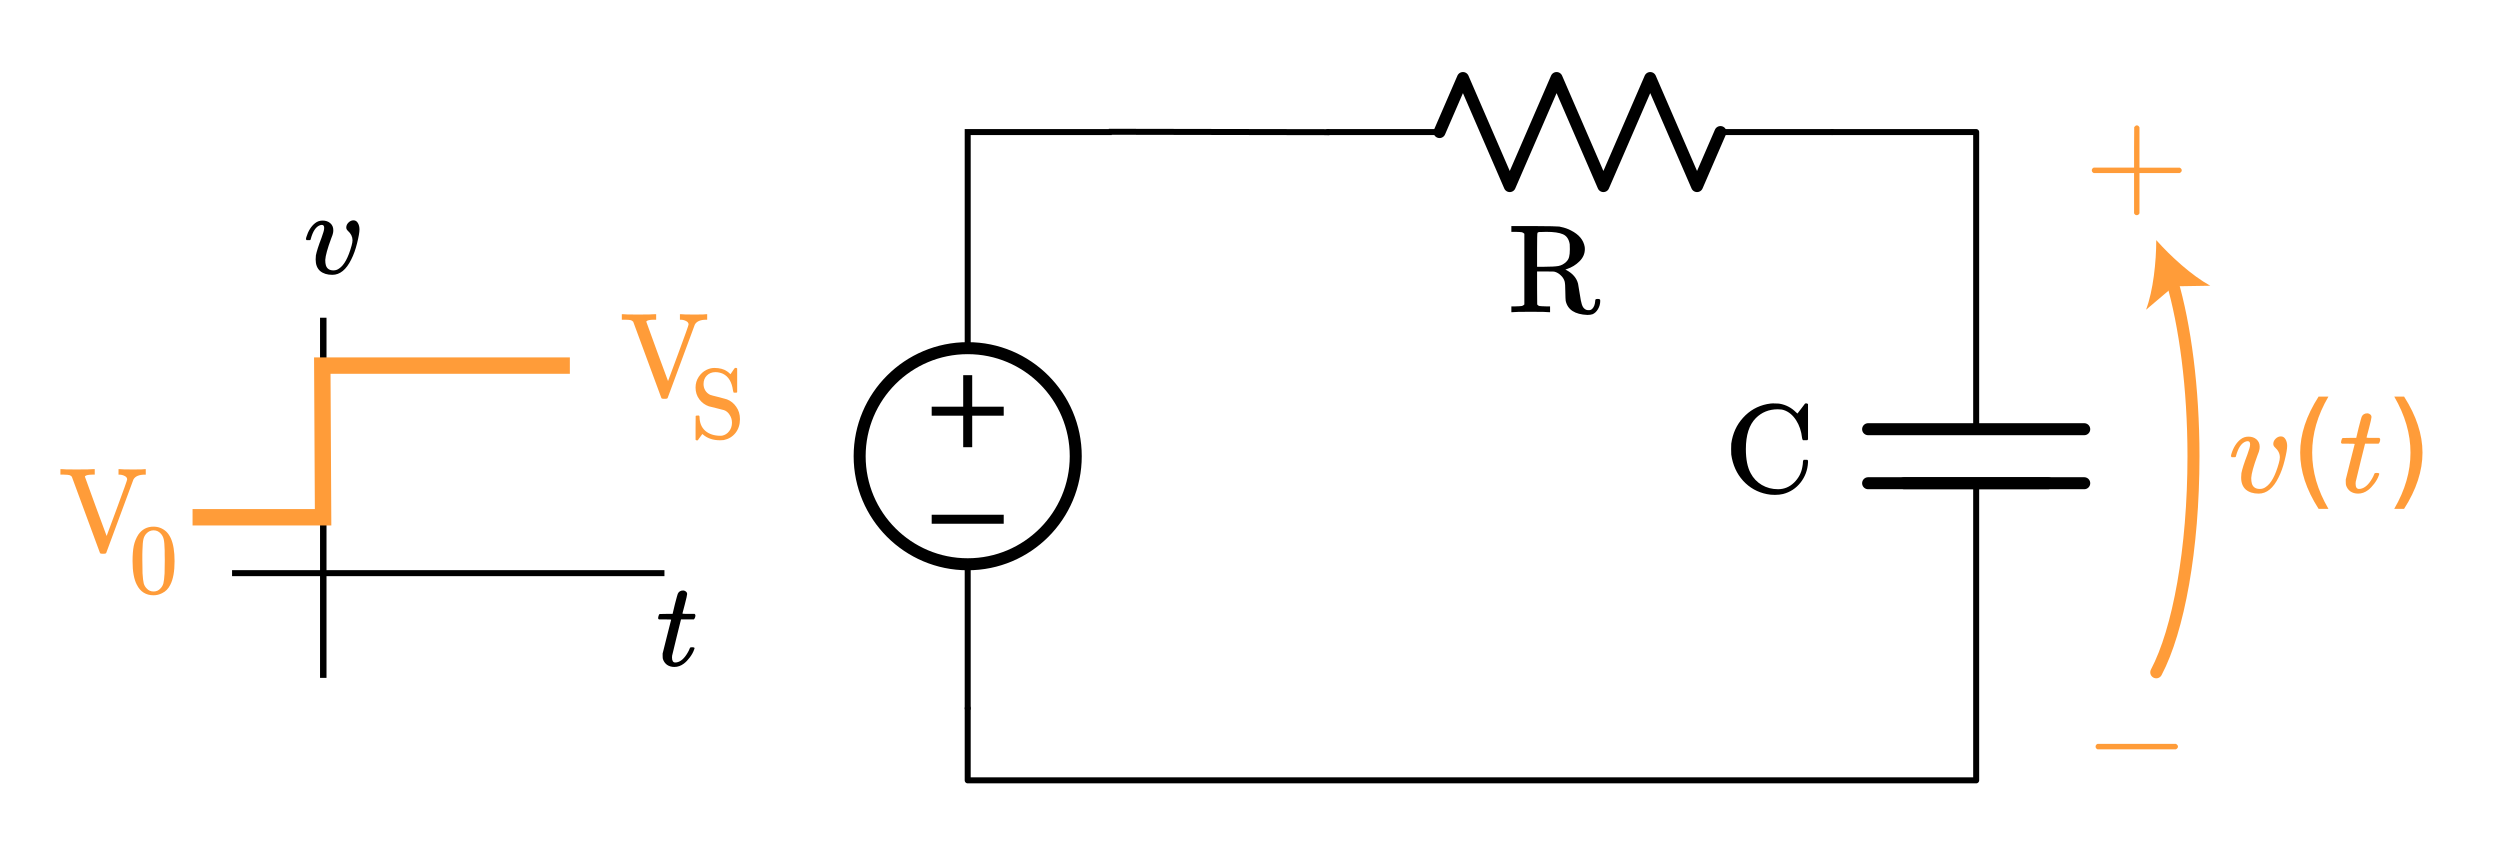 <?xml version="1.0" encoding="UTF-8" standalone="no"?>
<!-- Generator: Adobe Illustrator 19.1.0, SVG Export Plug-In . SVG Version: 6.00 Build 0)  -->

<svg
   xmlns:dc="http://purl.org/dc/elements/1.1/"
   xmlns:cc="http://creativecommons.org/ns#"
   xmlns:rdf="http://www.w3.org/1999/02/22-rdf-syntax-ns#"
   xmlns:svg="http://www.w3.org/2000/svg"
   xmlns="http://www.w3.org/2000/svg"
   xmlns:sodipodi="http://sodipodi.sourceforge.net/DTD/sodipodi-0.dtd"
   xmlns:inkscape="http://www.inkscape.org/namespaces/inkscape"
   version="1.1"
   id="Layer_1"
   x="0px"
   y="0px"
   viewBox="0 0 416.473 140.5"
   xml:space="preserve"
   inkscape:version="0.91 r13725"
   sodipodi:docname="rc_step1.svg"
   width="416.473"
   height="140.5"><defs
     id="defs4921" /><sodipodi:namedview
     pagecolor="#ffffff"
     bordercolor="#666666"
     borderopacity="1"
     objecttolerance="10"
     gridtolerance="10"
     guidetolerance="10"
     inkscape:pageopacity="0"
     inkscape:pageshadow="2"
     inkscape:window-width="1252"
     inkscape:window-height="737"
     id="namedview4919"
     showgrid="false"
     fit-margin-top="10"
     fit-margin-left="10"
     fit-margin-right="10"
     fit-margin-bottom="10"
     inkscape:zoom="1.6231563"
     inkscape:cx="208.23627"
     inkscape:cy="70.25"
     inkscape:window-x="0"
     inkscape:window-y="0"
     inkscape:window-maximized="0"
     inkscape:current-layer="Layer_1" /><style
     type="text/css"
     id="style4823">
	.st0{fill:none;stroke:#000000;stroke-width:0.5;stroke-linecap:round;stroke-miterlimit:10;}
	.st1{fill:none;stroke:#000000;stroke-width:0.5;stroke-miterlimit:10;}
	.st2{fill:none;stroke:#11ACCD;stroke-width:3;stroke-linecap:round;stroke-miterlimit:10;}
	.st3{fill:#11ACCD;}
	.st4{fill:none;stroke:#11ACCD;stroke-width:4;stroke-miterlimit:10;}
	.st5{fill:none;stroke:#000000;stroke-linecap:round;stroke-linejoin:round;stroke-miterlimit:10;}
	.st6{fill:none;stroke:#000000;stroke-width:2;stroke-linecap:round;stroke-linejoin:round;stroke-miterlimit:10;}
	.st7{fill:none;stroke:#000000;stroke-width:2;stroke-miterlimit:10;}
	.st8{fill:none;stroke:#000000;stroke-linecap:round;stroke-miterlimit:10;}
	.st9{fill:none;stroke:#000000;stroke-width:1.5;stroke-miterlimit:10;}
	.st10{fill:none;stroke:#000000;stroke-width:1.5;stroke-linecap:round;stroke-miterlimit:10;}
	.st11{fill:none;stroke:#000000;stroke-width:2;stroke-linecap:round;stroke-miterlimit:10;}
	.st12{fill:none;}
	.st13{stroke:#000000;stroke-linecap:round;stroke-linejoin:round;stroke-miterlimit:10;}
	.st14{fill:none;stroke:#000000;stroke-miterlimit:10;}
	.st15{fill:#FFFFFF;stroke:#000000;stroke-miterlimit:10;}
	.st16{fill:#FF9C39;}
	.st17{fill:none;stroke:#E07D10;stroke-width:2;stroke-linecap:round;stroke-miterlimit:10;}
	.st18{fill:#E07D10;}
	.st19{fill:none;stroke:#FF9C39;stroke-width:2;stroke-linecap:round;stroke-miterlimit:10;}
	.st20{fill:none;stroke:#FF9C39;stroke-width:3;stroke-linecap:round;stroke-miterlimit:10;}
	.st21{fill:none;stroke:#1FAB54;stroke-width:3;stroke-miterlimit:10;}
	.st22{fill:#1FAB54;}
	.st23{font-family:'KaTeX_Main-Regular';}
	.st24{font-size:21px;}
	.st25{font-family:'KaTeX_Main-Italic';}
	.st26{fill:none;stroke:#11ACCD;stroke-width:2;stroke-linecap:round;stroke-miterlimit:10;}
</style><circle
     style="fill:none;stroke:#000000;stroke-width:2;stroke-miterlimit:10"
     id="circle4843"
     r="18"
     cy="76"
     cx="161.209"
     class="st7" /><path
     style="color:#000000;font-style:normal;font-variant:normal;font-weight:normal;font-stretch:normal;font-size:medium;line-height:normal;font-family:sans-serif;text-indent:0;text-align:start;text-decoration:none;text-decoration-line:none;text-decoration-style:solid;text-decoration-color:#000000;letter-spacing:normal;word-spacing:normal;text-transform:none;direction:ltr;block-progression:tb;writing-mode:lr-tb;baseline-shift:baseline;text-anchor:start;white-space:normal;clip-rule:nonzero;display:inline;overflow:visible;visibility:visible;opacity:1;isolation:auto;mix-blend-mode:normal;color-interpolation:sRGB;color-interpolation-filters:linearRGB;solid-color:#000000;solid-opacity:1;fill:#000000;fill-opacity:1;fill-rule:nonzero;stroke:none;stroke-width:1;stroke-linecap:round;stroke-linejoin:miter;stroke-miterlimit:10;stroke-dasharray:none;stroke-dashoffset:0;stroke-opacity:1;color-rendering:auto;image-rendering:auto;shape-rendering:auto;text-rendering:auto;enable-background:accumulate"
     d="m 160.709,21.5 0,36.5 a 0.5,0.5 0 1 0 1,0 l 0,-35.5 11.465,0 12.035,0 0,-1 -12,0 -12.5,0 z"
     id="polyline4845"
     inkscape:connector-curvature="0" /><line
     style="fill:none;stroke:#000000;stroke-linecap:round;stroke-linejoin:round;stroke-miterlimit:10"
     id="line4847"
     y2="118"
     x2="161.209"
     y1="94"
     x1="161.209"
     class="st5" /><line
     style="fill:none;stroke:#000000;stroke-width:1.5;stroke-miterlimit:10"
     id="line4849"
     y2="74.5"
     x2="161.209"
     y1="62.5"
     x1="161.209"
     class="st9" /><line
     style="fill:none;stroke:#000000;stroke-width:1.5;stroke-miterlimit:10"
     id="line4851"
     y2="68.5"
     x2="167.209"
     y1="68.5"
     x1="155.209"
     class="st9" /><line
     style="fill:none;stroke:#000000;stroke-width:1.5;stroke-miterlimit:10"
     id="line4853"
     y2="86.5"
     x2="167.209"
     y1="86.5"
     x1="155.209"
     class="st9" /><g
     id="g4855"
     transform="translate(107.209,-32)"><polyline
       class="st5"
       points="222,112.5 222,150 222,162 54,162 54,150  "
       id="polyline4857"
       style="fill:none;stroke:#000000;stroke-linecap:round;stroke-linejoin:round;stroke-miterlimit:10" /><line
       class="st6"
       x1="234"
       y1="112.5"
       x2="210"
       y2="112.5"
       id="line4859"
       style="fill:none;stroke:#000000;stroke-width:2;stroke-linecap:round;stroke-linejoin:round;stroke-miterlimit:10" /><line
       class="st6"
       x1="240"
       y1="112.5"
       x2="204"
       y2="112.5"
       id="line4861"
       style="fill:none;stroke:#000000;stroke-width:2;stroke-linecap:round;stroke-linejoin:round;stroke-miterlimit:10" /><polyline
       class="st6"
       points="204,103.5 222,103.5 240,103.5  "
       id="polyline4863"
       style="fill:none;stroke:#000000;stroke-width:2;stroke-linecap:round;stroke-linejoin:round;stroke-miterlimit:10" /><polyline
       class="st5"
       points="222,103.5 222,66 222,54 198,54  "
       id="polyline4865"
       style="fill:none;stroke:#000000;stroke-linecap:round;stroke-linejoin:round;stroke-miterlimit:10" /></g><g
     id="g4867"
     transform="translate(107.209,-32)"><line
       class="st5"
       x1="179.4"
       y1="54"
       x2="198"
       y2="54"
       id="line4869"
       style="fill:none;stroke:#000000;stroke-linecap:round;stroke-linejoin:round;stroke-miterlimit:10" /><polyline
       class="st6"
       points="132.6,54 136.5,45 144.3,63 152.1,45 159.9,63 167.7,45 175.5,63 179.4,54  "
       id="polyline4871"
       style="fill:none;stroke:#000000;stroke-width:2;stroke-linecap:round;stroke-linejoin:round;stroke-miterlimit:10" /><line
       class="st5"
       x1="114"
       y1="54"
       x2="132.6"
       y2="54"
       id="line4873"
       style="fill:none;stroke:#000000;stroke-linecap:round;stroke-linejoin:round;stroke-miterlimit:10" /><rect
       x="114"
       y="42"
       class="st12"
       width="84"
       height="24"
       id="rect4875"
       style="fill:none" /></g><g
     style="font-style:normal;font-variant:normal;font-weight:normal;font-stretch:normal;font-size:21px;line-height:125%;font-family:KaTeX_Main;-inkscape-font-specification:'KaTeX_Main, Normal';text-align:start;writing-mode:lr-tb;text-anchor:start"
     id="text4877"><path
       d="m 253.939,38.939 q -0.21,-0.21 -0.42,-0.252 -0.189,-0.042 -1.05,-0.063 l -0.693,0 0,-0.966 3.675,0 q 3.906,0.021 4.305,0.084 0.063,0.021 0.273,0.063 0.945,0.189 1.68,0.588 1.995,1.008 2.289,2.751 0.021,0.105 0.021,0.336 0,1.176 -0.903,2.058 -0.882,0.882 -2.1,1.281 -0.042,0.021 -0.105,0.042 -0.042,0 -0.084,0.021 l -0.042,0.021 q 0.063,0.063 0.231,0.126 1.512,0.84 1.869,2.226 0.021,0.084 0.231,1.386 0.21,1.302 0.231,1.386 0.147,0.756 0.357,1.113 0.231,0.357 0.588,0.483 0.084,0.042 0.357,0.042 l 0.105,0 q 0.273,0 0.504,-0.231 0.42,-0.42 0.483,-1.26 0,-0.231 0.063,-0.294 0.084,-0.084 0.357,-0.084 0.252,0 0.336,0.063 0.084,0.042 0.084,0.252 0,0.756 -0.378,1.386 -0.357,0.609 -0.882,0.84 -0.336,0.126 -0.882,0.126 -3.129,-0.126 -3.612,-2.352 -0.042,-0.231 -0.063,-1.533 0,-1.302 -0.126,-1.743 -0.189,-0.567 -0.63,-0.966 -0.42,-0.42 -0.966,-0.588 l -0.21,-0.042 -1.386,-0.021 -1.386,0 0,2.751 0.021,2.751 q 0.147,0.21 0.357,0.252 0.231,0.042 1.092,0.063 l 0.693,0 0,0.966 -0.231,0 q -0.336,-0.063 -2.982,-0.063 -2.667,0 -3.003,0.063 l -0.231,0 0,-0.966 0.693,0 q 0.861,-0.021 1.05,-0.063 0.21,-0.042 0.42,-0.252 l 0,-11.781 z m 7.56,1.743 q -0.21,-1.26 -1.134,-1.659 -0.903,-0.399 -2.772,-0.399 -0.315,0 -0.714,0.021 -0.399,0 -0.42,0 -0.273,0.021 -0.336,0.168 -0.063,0.084 -0.063,2.856 l 0,2.772 1.218,0 q 1.575,0 2.331,-0.126 0.756,-0.147 1.323,-0.714 0.357,-0.357 0.462,-0.798 0.126,-0.441 0.126,-1.281 0,-0.672 -0.021,-0.84 z"
       style="font-style:normal;font-variant:normal;font-weight:normal;font-stretch:normal;font-size:21px;line-height:125%;font-family:KaTeX_Main;-inkscape-font-specification:'KaTeX_Main, Normal';text-align:start;writing-mode:lr-tb;text-anchor:start"
       id="path4248" /></g><g
     style="font-style:normal;font-variant:normal;font-weight:normal;font-stretch:normal;font-size:21px;line-height:125%;font-family:KaTeX_Main;-inkscape-font-specification:'KaTeX_Main, Normal';text-align:start;writing-mode:lr-tb;text-anchor:start"
     id="text4879"><path
       d="m 301.07,76.603 0.126,0.126 0,0.315 q -0.105,1.89 -1.239,3.339 -1.134,1.449 -2.919,1.911 -0.609,0.147 -1.365,0.147 -0.777,0 -1.323,-0.126 -2.352,-0.462 -3.969,-2.226 -1.596,-1.764 -1.974,-4.368 -0.021,-0.189 -0.021,-0.903 0,-0.693 0.021,-0.903 0.357,-2.562 1.974,-4.326 1.617,-1.785 3.969,-2.268 0.672,-0.126 1.071,-0.126 0.042,0 0.168,0.021 0.126,0 0.189,0 0.504,0 0.714,0.042 1.533,0.273 2.667,1.386 l 0.273,0.252 0.63,-0.819 q 0.567,-0.777 0.651,-0.861 0.021,0 0.084,0 0.063,-0.021 0.126,-0.021 0.147,0 0.273,0.126 l 0,5.88 -0.126,0.126 -0.714,0 q -0.126,-0.126 -0.147,-0.357 -0.189,-1.722 -1.008,-2.982 -0.819,-1.26 -1.995,-1.659 -0.399,-0.147 -1.05,-0.147 -2.184,0 -3.654,1.47 -1.659,1.659 -1.659,5.166 0,2.541 0.798,4.011 0.651,1.239 1.848,1.953 1.218,0.714 2.709,0.714 1.533,0 2.667,-1.092 1.134,-1.113 1.386,-2.604 0.105,-0.525 0.105,-0.924 0,-0.147 0.126,-0.273 l 0.588,0 z"
       style="font-style:normal;font-variant:normal;font-weight:normal;font-stretch:normal;font-size:21px;line-height:125%;font-family:KaTeX_Main;-inkscape-font-specification:'KaTeX_Main, Normal';text-align:start;writing-mode:lr-tb;text-anchor:start"
       id="path4245" /></g><g
     style="font-style:normal;font-variant:normal;font-weight:normal;font-stretch:normal;font-size:22.5px;line-height:125%;font-family:KaTeX_Main;-inkscape-font-specification:'KaTeX_Main, Normal';text-align:start;writing-mode:lr-tb;text-anchor:start;fill:#ff9c39"
     id="text4881"><path
       d="m 349.415,124.826 q -0.315,-0.158 -0.315,-0.45 0,-0.292 0.315,-0.45 l 13.072,0 q 0.338,0.18 0.338,0.45 0,0.27 -0.338,0.45 l -13.072,0 z"
       style="font-style:normal;font-variant:normal;font-weight:normal;font-stretch:normal;font-size:22.5px;line-height:125%;font-family:KaTeX_Main;-inkscape-font-specification:'KaTeX_Main, Normal';text-align:start;writing-mode:lr-tb;text-anchor:start;fill:#ff9c39"
       id="path4242" /></g><g
     style="font-style:normal;font-variant:normal;font-weight:normal;font-stretch:normal;font-size:21px;line-height:125%;font-family:KaTeX_Math;-inkscape-font-specification:'KaTeX_Math, Normal';text-align:start;writing-mode:lr-tb;text-anchor:start;fill:#ff9c39"
     id="text4883"><path
       d="m 376.27,82.231 q -1.344,0 -2.142,-0.672 -0.777,-0.693 -0.777,-2.016 0,-0.378 0.042,-0.714 0.189,-1.008 0.987,-3.087 l 0.336,-1.008 q 0.126,-0.378 0.126,-0.714 0,-0.525 -0.399,-0.525 -0.147,0 -0.336,0.063 -1.071,0.378 -1.617,2.415 0,0.021 -0.021,0.084 -0.021,0.042 -0.042,0.063 0,0 -0.021,0.021 -0.021,0.021 -0.084,0.021 -0.042,0 -0.084,0 -0.042,0 -0.168,0 l -0.294,0 q -0.126,-0.126 -0.126,-0.189 0,-0.063 0.063,-0.315 0.504,-1.659 1.554,-2.478 0.567,-0.441 1.302,-0.441 0.819,0 1.344,0.462 0.525,0.462 0.525,1.218 0,0.357 -0.063,0.546 0,0.147 -0.315,0.924 -0.966,2.625 -1.029,3.738 0,0.567 0.105,0.924 0.273,0.903 1.323,0.903 0.567,0 1.008,-0.336 1.302,-0.861 2.163,-3.969 0.168,-0.588 0.168,-0.966 0,-0.924 -0.819,-1.659 -0.273,-0.252 -0.273,-0.567 0,-0.483 0.378,-0.861 0.399,-0.399 0.882,-0.399 0.504,0 0.777,0.483 0.273,0.462 0.273,1.113 0,0.735 -0.42,2.415 -0.399,1.617 -1.008,2.814 -1.323,2.709 -3.318,2.709 z"
       style="font-style:normal;font-variant:normal;font-weight:normal;font-stretch:normal;font-size:21px;line-height:125%;font-family:KaTeX_Math;-inkscape-font-specification:'KaTeX_Math, Normal';text-align:start;writing-mode:lr-tb;text-anchor:start;fill:#ff9c39"
       id="path4233" /><path
       d="m 387.892,66.066 q -1.374,2.358 -2.041,4.666 -0.667,2.307 -0.667,4.676 0,2.369 0.667,4.696 0.677,2.317 2.041,4.666 l -1.641,0 q -1.538,-2.41 -2.307,-4.737 -0.759,-2.328 -0.759,-4.625 0,-2.287 0.759,-4.604 0.759,-2.317 2.307,-4.737 l 1.641,0 z"
       style="font-style:normal;font-variant:normal;font-weight:normal;font-stretch:normal;font-size:21px;line-height:125%;font-family:KaTeX_Math;-inkscape-font-specification:'KaTeX_Math, Normal';text-align:start;writing-mode:lr-tb;text-anchor:start;fill:#ff9c39"
       id="path4235" /><path
       d="m 390.13,73.915 q -0.147,-0.147 -0.147,-0.21 0,-0.084 0.063,-0.336 0.084,-0.273 0.105,-0.294 0.042,-0.105 0.189,-0.105 0.168,-0.021 1.071,-0.021 l 1.113,0 0.399,-1.68 q 0.441,-1.701 0.504,-1.827 0.252,-0.588 0.966,-0.588 0.273,0.021 0.462,0.189 0.21,0.168 0.21,0.441 0,0.252 -0.399,1.785 -0.084,0.357 -0.21,0.798 -0.105,0.42 -0.168,0.63 l -0.042,0.21 q 0,0.042 1.05,0.042 l 1.071,0 q 0.147,0.147 0.147,0.231 0,0.462 -0.273,0.735 l -2.247,0 -0.756,3.045 q -0.777,3.129 -0.798,3.297 -0.021,0.105 -0.021,0.315 0,0.882 0.567,0.882 0.147,0 0.252,-0.021 1.05,-0.189 1.911,-1.68 0.21,-0.336 0.378,-0.777 0.042,-0.126 0.105,-0.147 0.063,-0.042 0.315,-0.042 0.42,0 0.42,0.168 0,0.042 -0.084,0.252 -0.231,0.672 -0.756,1.365 -0.504,0.672 -1.029,1.071 -0.777,0.588 -1.659,0.588 -0.756,0 -1.302,-0.378 -0.525,-0.399 -0.714,-1.029 -0.042,-0.168 -0.042,-0.567 l 0,-0.378 0.735,-2.94 q 0.735,-2.961 0.756,-2.982 0,-0.042 -1.071,-0.042 l -1.071,0 z"
       style="font-style:normal;font-variant:normal;font-weight:normal;font-stretch:normal;font-size:21px;line-height:125%;font-family:KaTeX_Math;-inkscape-font-specification:'KaTeX_Math, Normal';text-align:start;writing-mode:lr-tb;text-anchor:start;fill:#ff9c39"
       id="path4237" /><path
       d="m 398.854,66.066 1.641,0 q 1.538,2.42 2.297,4.737 0.769,2.317 0.769,4.604 0,2.297 -0.769,4.625 -0.759,2.328 -2.297,4.737 l -1.641,0 q 1.364,-2.348 2.03,-4.666 0.677,-2.328 0.677,-4.696 0,-2.369 -0.677,-4.676 -0.667,-2.307 -2.03,-4.666 z"
       style="font-style:normal;font-variant:normal;font-weight:normal;font-stretch:normal;font-size:21px;line-height:125%;font-family:KaTeX_Math;-inkscape-font-specification:'KaTeX_Math, Normal';text-align:start;writing-mode:lr-tb;text-anchor:start;fill:#ff9c39"
       id="path4239" /></g><g
     style="font-style:normal;font-variant:normal;font-weight:normal;font-stretch:normal;font-size:20px;line-height:125%;font-family:KaTeX_Main;-inkscape-font-specification:'KaTeX_Main, Normal';text-align:start;writing-mode:lr-tb;text-anchor:start;fill:#ff9c39"
     id="text4887"><path
       d="m 11.964,79.409 q -0.22,-0.22 -0.4,-0.26 -0.18,-0.06 -0.92,-0.08 l -0.58,0 0,-0.92 0.18,0 q 0.28,0.06 2.48,0.06 2.4,0 2.84,-0.06 l 0.22,0 0,0.92 -0.42,0 q -0.92,0.02 -1.14,0.22 -0.08,0.06 -0.08,0.12 0,0.04 1.8,4.96 1.8,4.92 1.82,4.92 0.78,-2.1 1.72,-4.64 1.7,-4.6 1.7,-4.78 0,-0.38 -0.42,-0.58 -0.42,-0.22 -0.92,-0.22 l -0.1,0 0,-0.92 0.18,0 q 0.34,0.06 2.3,0.06 1.72,0 1.94,-0.06 l 0.12,0 0,0.92 -0.14,0 q -1.48,0 -1.92,0.82 0,0.02 -2.26,6.1 -2.24,6.08 -2.26,6.1 -0.06,0.16 -0.36,0.16 l -0.18,0 -0.18,0 q -0.28,0 -0.34,-0.16 -0.04,-0.04 -2.34,-6.34 -2.34,-6.28 -2.34,-6.34 z"
       style="font-style:normal;font-variant:normal;font-weight:normal;font-stretch:normal;font-size:20px;line-height:125%;font-family:KaTeX_Main;-inkscape-font-specification:'KaTeX_Main, Normal';text-align:start;writing-mode:lr-tb;text-anchor:start;fill:#ff9c39"
       id="path4230" /></g><g
     style="font-style:normal;font-variant:normal;font-weight:normal;font-stretch:normal;font-size:16.621px;line-height:125%;font-family:KaTeX_Main;-inkscape-font-specification:'KaTeX_Main, Normal';text-align:start;writing-mode:lr-tb;text-anchor:start;fill:#ff9c39"
     id="text4889"><path
       d="m 23.03,89.079 q 0.931,-1.346 2.543,-1.346 1.213,0 2.128,0.831 0.449,0.432 0.765,1.13 0.615,1.38 0.615,3.79 0,2.576 -0.715,3.939 -0.465,0.964 -1.363,1.396 -0.698,0.349 -1.413,0.349 -1.911,0 -2.792,-1.745 -0.715,-1.363 -0.715,-3.939 0,-1.546 0.199,-2.543 0.216,-1.014 0.748,-1.862 z m 3.74,-0.199 q -0.482,-0.532 -1.18,-0.532 -0.698,0 -1.197,0.532 -0.366,0.382 -0.499,0.931 -0.133,0.549 -0.166,1.895 0,0.1 -0.017,0.648 0,0.549 0,0.914 0,1.596 0.033,2.227 0.066,1.163 0.199,1.679 0.133,0.499 0.499,0.864 0.449,0.499 1.147,0.499 0.681,0 1.13,-0.499 0.366,-0.366 0.499,-0.864 0.133,-0.515 0.199,-1.679 0.033,-0.632 0.033,-2.227 0,-0.366 -0.017,-0.914 0,-0.549 0,-0.648 -0.033,-1.346 -0.166,-1.895 -0.133,-0.549 -0.499,-0.931 z"
       style="font-style:normal;font-variant:normal;font-weight:normal;font-stretch:normal;font-size:16.621px;line-height:125%;font-family:KaTeX_Main;-inkscape-font-specification:'KaTeX_Main, Normal';text-align:start;writing-mode:lr-tb;text-anchor:start;fill:#ff9c39"
       id="path4227" /></g><g
     style="font-style:normal;font-variant:normal;font-weight:normal;font-stretch:normal;font-size:20px;line-height:125%;font-family:KaTeX_Main;-inkscape-font-specification:'KaTeX_Main, Normal';text-align:start;writing-mode:lr-tb;text-anchor:start;fill:#ff9c39;fill-opacity:1;stroke:none;stroke-opacity:1"
     id="text4893"><path
       d="m 105.489,53.6 q -0.22,-0.22 -0.4,-0.26 -0.18,-0.06 -0.92,-0.08 l -0.58,0 0,-0.92 0.18,0 q 0.28,0.06 2.48,0.06 2.4,0 2.84,-0.06 l 0.22,0 0,0.92 -0.42,0 q -0.92,0.02 -1.14,0.22 -0.08,0.06 -0.08,0.12 0,0.04 1.8,4.96 1.8,4.92 1.82,4.92 0.78,-2.1 1.72,-4.64 1.7,-4.6 1.7,-4.78 0,-0.38 -0.42,-0.58 -0.42,-0.22 -0.92,-0.22 l -0.1,0 0,-0.92 0.18,0 q 0.34,0.06 2.3,0.06 1.72,0 1.94,-0.06 l 0.12,0 0,0.92 -0.14,0 q -1.48,0 -1.92,0.82 0,0.02 -2.26,6.1 -2.24,6.08 -2.26,6.1 -0.06,0.16 -0.36,0.16 l -0.18,0 -0.18,0 q -0.28,0 -0.34,-0.16 -0.04,-0.04 -2.34,-6.34 -2.34,-6.28 -2.34,-6.34 z"
       style="font-style:normal;font-variant:normal;font-weight:normal;font-stretch:normal;font-size:20px;line-height:125%;font-family:KaTeX_Main;-inkscape-font-specification:'KaTeX_Main, Normal';text-align:start;writing-mode:lr-tb;text-anchor:start;fill:#ff9c39;fill-opacity:1;stroke:none;stroke-opacity:1"
       id="path4224" /></g><g
     style="font-style:normal;font-variant:normal;font-weight:normal;font-stretch:normal;font-size:16.621px;line-height:125%;font-family:KaTeX_Main;-inkscape-font-specification:'KaTeX_Main, Normal';text-align:start;writing-mode:lr-tb;text-anchor:start;fill:#ff9c39;fill-opacity:1;stroke:none;stroke-opacity:1"
     id="text4895"><path
       d="m 116.438,69.221 q 0.1,0.1 0.1,0.216 0,1.479 0.947,2.327 0.964,0.831 2.543,0.831 0.199,0 0.266,-0.017 0.731,-0.15 1.18,-0.748 0.465,-0.598 0.465,-1.413 0,-0.715 -0.382,-1.296 -0.366,-0.598 -0.947,-0.798 -0.931,-0.233 -1.23,-0.316 -1.247,-0.299 -1.28,-0.316 -0.964,-0.332 -1.596,-1.163 -0.632,-0.848 -0.632,-1.961 0,-0.997 0.515,-1.778 0.515,-0.781 1.28,-1.163 0.665,-0.332 1.33,-0.332 1.313,0 2.128,0.565 0.249,0.166 0.565,0.482 l 0.349,-0.515 q 0.083,-0.116 0.166,-0.249 0.1,-0.133 0.166,-0.216 l 0.05,-0.066 q 0.017,0 0.067,0 0.05,-0.017 0.1,-0.017 0.116,0 0.216,0.1 l 0,3.939 -0.1,0.1 -0.299,0 q -0.183,0 -0.216,-0.05 -0.033,-0.05 -0.083,-0.332 -0.283,-2.094 -1.679,-2.776 -0.615,-0.266 -1.247,-0.266 -0.864,0 -1.429,0.565 -0.549,0.549 -0.549,1.429 0,0.565 0.283,1.047 0.283,0.465 0.798,0.731 0.166,0.083 1.562,0.416 1.18,0.316 1.263,0.349 0.947,0.366 1.546,1.247 0.615,0.864 0.615,2.044 0,1.363 -0.748,2.31 -0.748,0.931 -1.961,1.18 -0.166,0.033 -0.598,0.033 -1.762,0 -2.859,-0.964 -0.083,-0.083 -0.116,-0.066 -0.067,0.083 -0.249,0.349 -0.183,0.249 -0.332,0.449 -0.15,0.216 -0.15,0.233 -0.033,0.017 -0.166,0.017 -0.116,0 -0.216,-0.1 l 0,-1.945 q 0,-1.978 0.017,-2.011 0.033,-0.083 0.332,-0.083 l 0.216,0 z"
       style="font-style:normal;font-variant:normal;font-weight:normal;font-stretch:normal;font-size:16.621px;line-height:125%;font-family:KaTeX_Main;-inkscape-font-specification:'KaTeX_Main, Normal';text-align:start;writing-mode:lr-tb;text-anchor:start;fill:#ff9c39;fill-opacity:1;stroke:none;stroke-opacity:1"
       id="path4221" /></g><g
     style="font-style:normal;font-variant:normal;font-weight:normal;font-stretch:normal;font-size:22.5px;line-height:125%;font-family:KaTeX_Main;-inkscape-font-specification:'KaTeX_Main, Normal';text-align:start;writing-mode:lr-tb;text-anchor:start;fill:#ff9c39"
     id="text4897"><path
       d="m 348.785,28.826 q -0.315,-0.158 -0.315,-0.45 0,-0.292 0.315,-0.45 l 6.728,0 0,-3.375 0.022,-3.375 q 0.225,-0.292 0.427,-0.292 0.292,0 0.45,0.338 l 0,6.705 6.705,0 q 0.338,0.18 0.338,0.45 0,0.27 -0.338,0.45 l -6.705,0 0,6.705 q -0.158,0.315 -0.45,0.315 -0.292,0 -0.45,-0.315 l 0,-6.705 -6.728,0 z"
       style="font-style:normal;font-variant:normal;font-weight:normal;font-stretch:normal;font-size:22.5px;line-height:125%;font-family:KaTeX_Main;-inkscape-font-specification:'KaTeX_Main, Normal';text-align:start;writing-mode:lr-tb;text-anchor:start;fill:#ff9c39"
       id="path4218" /></g><g
     id="g4899"
     transform="translate(107.209,-32)"><g
       id="g4901"><path
         class="st19"
         d="m 252,144 c 3.7,-7 6.2,-20.5 6.2,-36 0,-11.4 -1.4,-21.8 -3.6,-29.3"
         id="path4903"
         inkscape:connector-curvature="0"
         style="fill:none;stroke:#ff9c39;stroke-width:2;stroke-linecap:round;stroke-miterlimit:10" /><g
         id="g4905"><path
           class="st16"
           d="m 252,72 c 2.4,2.7 5.9,5.9 9,7.6 l -6.1,0.1 -4.6,3.9 c 1.2,-3.2 1.7,-8 1.7,-11.6 z"
           id="path4907"
           inkscape:connector-curvature="0"
           style="fill:#ff9c39" /></g></g></g><path
     style="fill:none;fill-rule:evenodd;stroke:#000000;stroke-width:1px;stroke-linecap:butt;stroke-linejoin:miter;stroke-opacity:1"
     d="m 184.714,21.954 36.747,0.065"
     id="path4962"
     inkscape:connector-curvature="0" /><path
     style="fill:none;fill-rule:evenodd;stroke:#000000;stroke-width:1px;stroke-linecap:butt;stroke-linejoin:miter;stroke-opacity:1"
     d="m 38.659,95.481 72.03,0"
     id="path4964"
     inkscape:connector-curvature="0" /><path
     style="fill:none;fill-rule:evenodd;stroke:#000000;stroke-width:1.077;stroke-linecap:butt;stroke-linejoin:miter;stroke-miterlimit:4;stroke-dasharray:none;stroke-opacity:1"
     d="m 53.853,52.929 0,59.997"
     id="path4966"
     inkscape:connector-curvature="0" /><path
     style="fill:none;fill-rule:evenodd;stroke:#ff9c39;stroke-width:2.731;stroke-linecap:butt;stroke-linejoin:miter;stroke-miterlimit:4;stroke-dasharray:none;stroke-opacity:1"
     d="m 32.078,86.174 21.745,0 -0.132,-25.266 41.241,0"
     id="path4968"
     inkscape:connector-curvature="0"
     sodipodi:nodetypes="cccc" /><g
     style="font-style:normal;font-variant:normal;font-weight:normal;font-stretch:normal;font-size:40px;line-height:125%;font-family:KaTeX_Main;-inkscape-font-specification:'KaTeX_Main, Normal';text-align:start;letter-spacing:0px;word-spacing:0px;writing-mode:lr-tb;text-anchor:start;fill:#000000;fill-opacity:1;stroke:none;stroke-width:1px;stroke-linecap:butt;stroke-linejoin:miter;stroke-opacity:1"
     id="text5098"><path
       d="m 109.768,103.188 q -0.14,-0.14 -0.14,-0.2 0,-0.08 0.06,-0.32 0.08,-0.26 0.1,-0.28 0.04,-0.1 0.18,-0.1 0.16,-0.02 1.02,-0.02 l 1.06,0 0.38,-1.6 q 0.42,-1.62 0.48,-1.74 0.24,-0.56 0.92,-0.56 0.26,0.02 0.44,0.18 0.2,0.16 0.2,0.42 0,0.24 -0.38,1.7 -0.08,0.34 -0.2,0.76 -0.1,0.4 -0.16,0.6 l -0.04,0.2 q 0,0.04 1,0.04 l 1.02,0 q 0.14,0.14 0.14,0.22 0,0.44 -0.26,0.7 l -2.14,0 -0.72,2.9 q -0.74,2.98 -0.76,3.14 -0.02,0.1 -0.02,0.3 0,0.84 0.54,0.84 0.14,0 0.24,-0.02 1,-0.18 1.82,-1.6 0.2,-0.32 0.36,-0.74 0.04,-0.12 0.1,-0.14 0.06,-0.04 0.3,-0.04 0.4,0 0.4,0.16 0,0.04 -0.08,0.24 -0.22,0.64 -0.72,1.3 -0.48,0.64 -0.98,1.02 -0.74,0.56 -1.58,0.56 -0.72,0 -1.24,-0.36 -0.5,-0.38 -0.68,-0.98 -0.04,-0.16 -0.04,-0.54 l 0,-0.36 0.7,-2.8 q 0.7,-2.82 0.72,-2.84 0,-0.04 -1.02,-0.04 l -1.02,0 z"
       style="font-style:normal;font-variant:normal;font-weight:normal;font-stretch:normal;font-size:20px;line-height:125%;font-family:KaTeX_Math;-inkscape-font-specification:'KaTeX_Math, Normal';text-align:start;writing-mode:lr-tb;text-anchor:start"
       id="path4215" /></g><g
     style="font-style:normal;font-variant:normal;font-weight:normal;font-stretch:normal;font-size:40px;line-height:125%;font-family:KaTeX_Main;-inkscape-font-specification:'KaTeX_Main, Normal';text-align:start;letter-spacing:0px;word-spacing:0px;writing-mode:lr-tb;text-anchor:start;fill:#000000;fill-opacity:1;stroke:none;stroke-width:1px;stroke-linecap:butt;stroke-linejoin:miter;stroke-opacity:1"
     id="text5098-2"><path
       d="m 55.365,45.784 q -1.28,0 -2.04,-0.64 -0.74,-0.66 -0.74,-1.92 0,-0.36 0.04,-0.68 0.18,-0.96 0.94,-2.94 l 0.32,-0.96 q 0.12,-0.36 0.12,-0.68 0,-0.5 -0.38,-0.5 -0.14,0 -0.32,0.06 -1.02,0.36 -1.54,2.3 0,0.02 -0.02,0.08 -0.02,0.04 -0.04,0.06 0,0 -0.02,0.02 -0.02,0.02 -0.08,0.02 -0.04,0 -0.08,0 -0.04,0 -0.16,0 l -0.28,0 q -0.12,-0.12 -0.12,-0.18 0,-0.06 0.06,-0.3 0.48,-1.58 1.48,-2.36 0.54,-0.42 1.24,-0.42 0.78,0 1.28,0.44 0.5,0.44 0.5,1.16 0,0.34 -0.06,0.52 0,0.14 -0.3,0.88 -0.92,2.5 -0.98,3.56 0,0.54 0.1,0.88 0.26,0.86 1.26,0.86 0.54,0 0.96,-0.32 1.24,-0.82 2.06,-3.78 0.16,-0.56 0.16,-0.92 0,-0.88 -0.78,-1.58 -0.26,-0.24 -0.26,-0.54 0,-0.46 0.36,-0.82 0.38,-0.38 0.84,-0.38 0.48,0 0.74,0.46 0.26,0.44 0.26,1.06 0,0.7 -0.4,2.3 -0.38,1.54 -0.96,2.68 -1.26,2.58 -3.16,2.58 z"
       style="font-style:normal;font-variant:normal;font-weight:normal;font-stretch:normal;font-size:20px;line-height:125%;font-family:KaTeX_Math;-inkscape-font-specification:'KaTeX_Math, Normal';text-align:start;writing-mode:lr-tb;text-anchor:start"
       id="path4212" /></g></svg>
